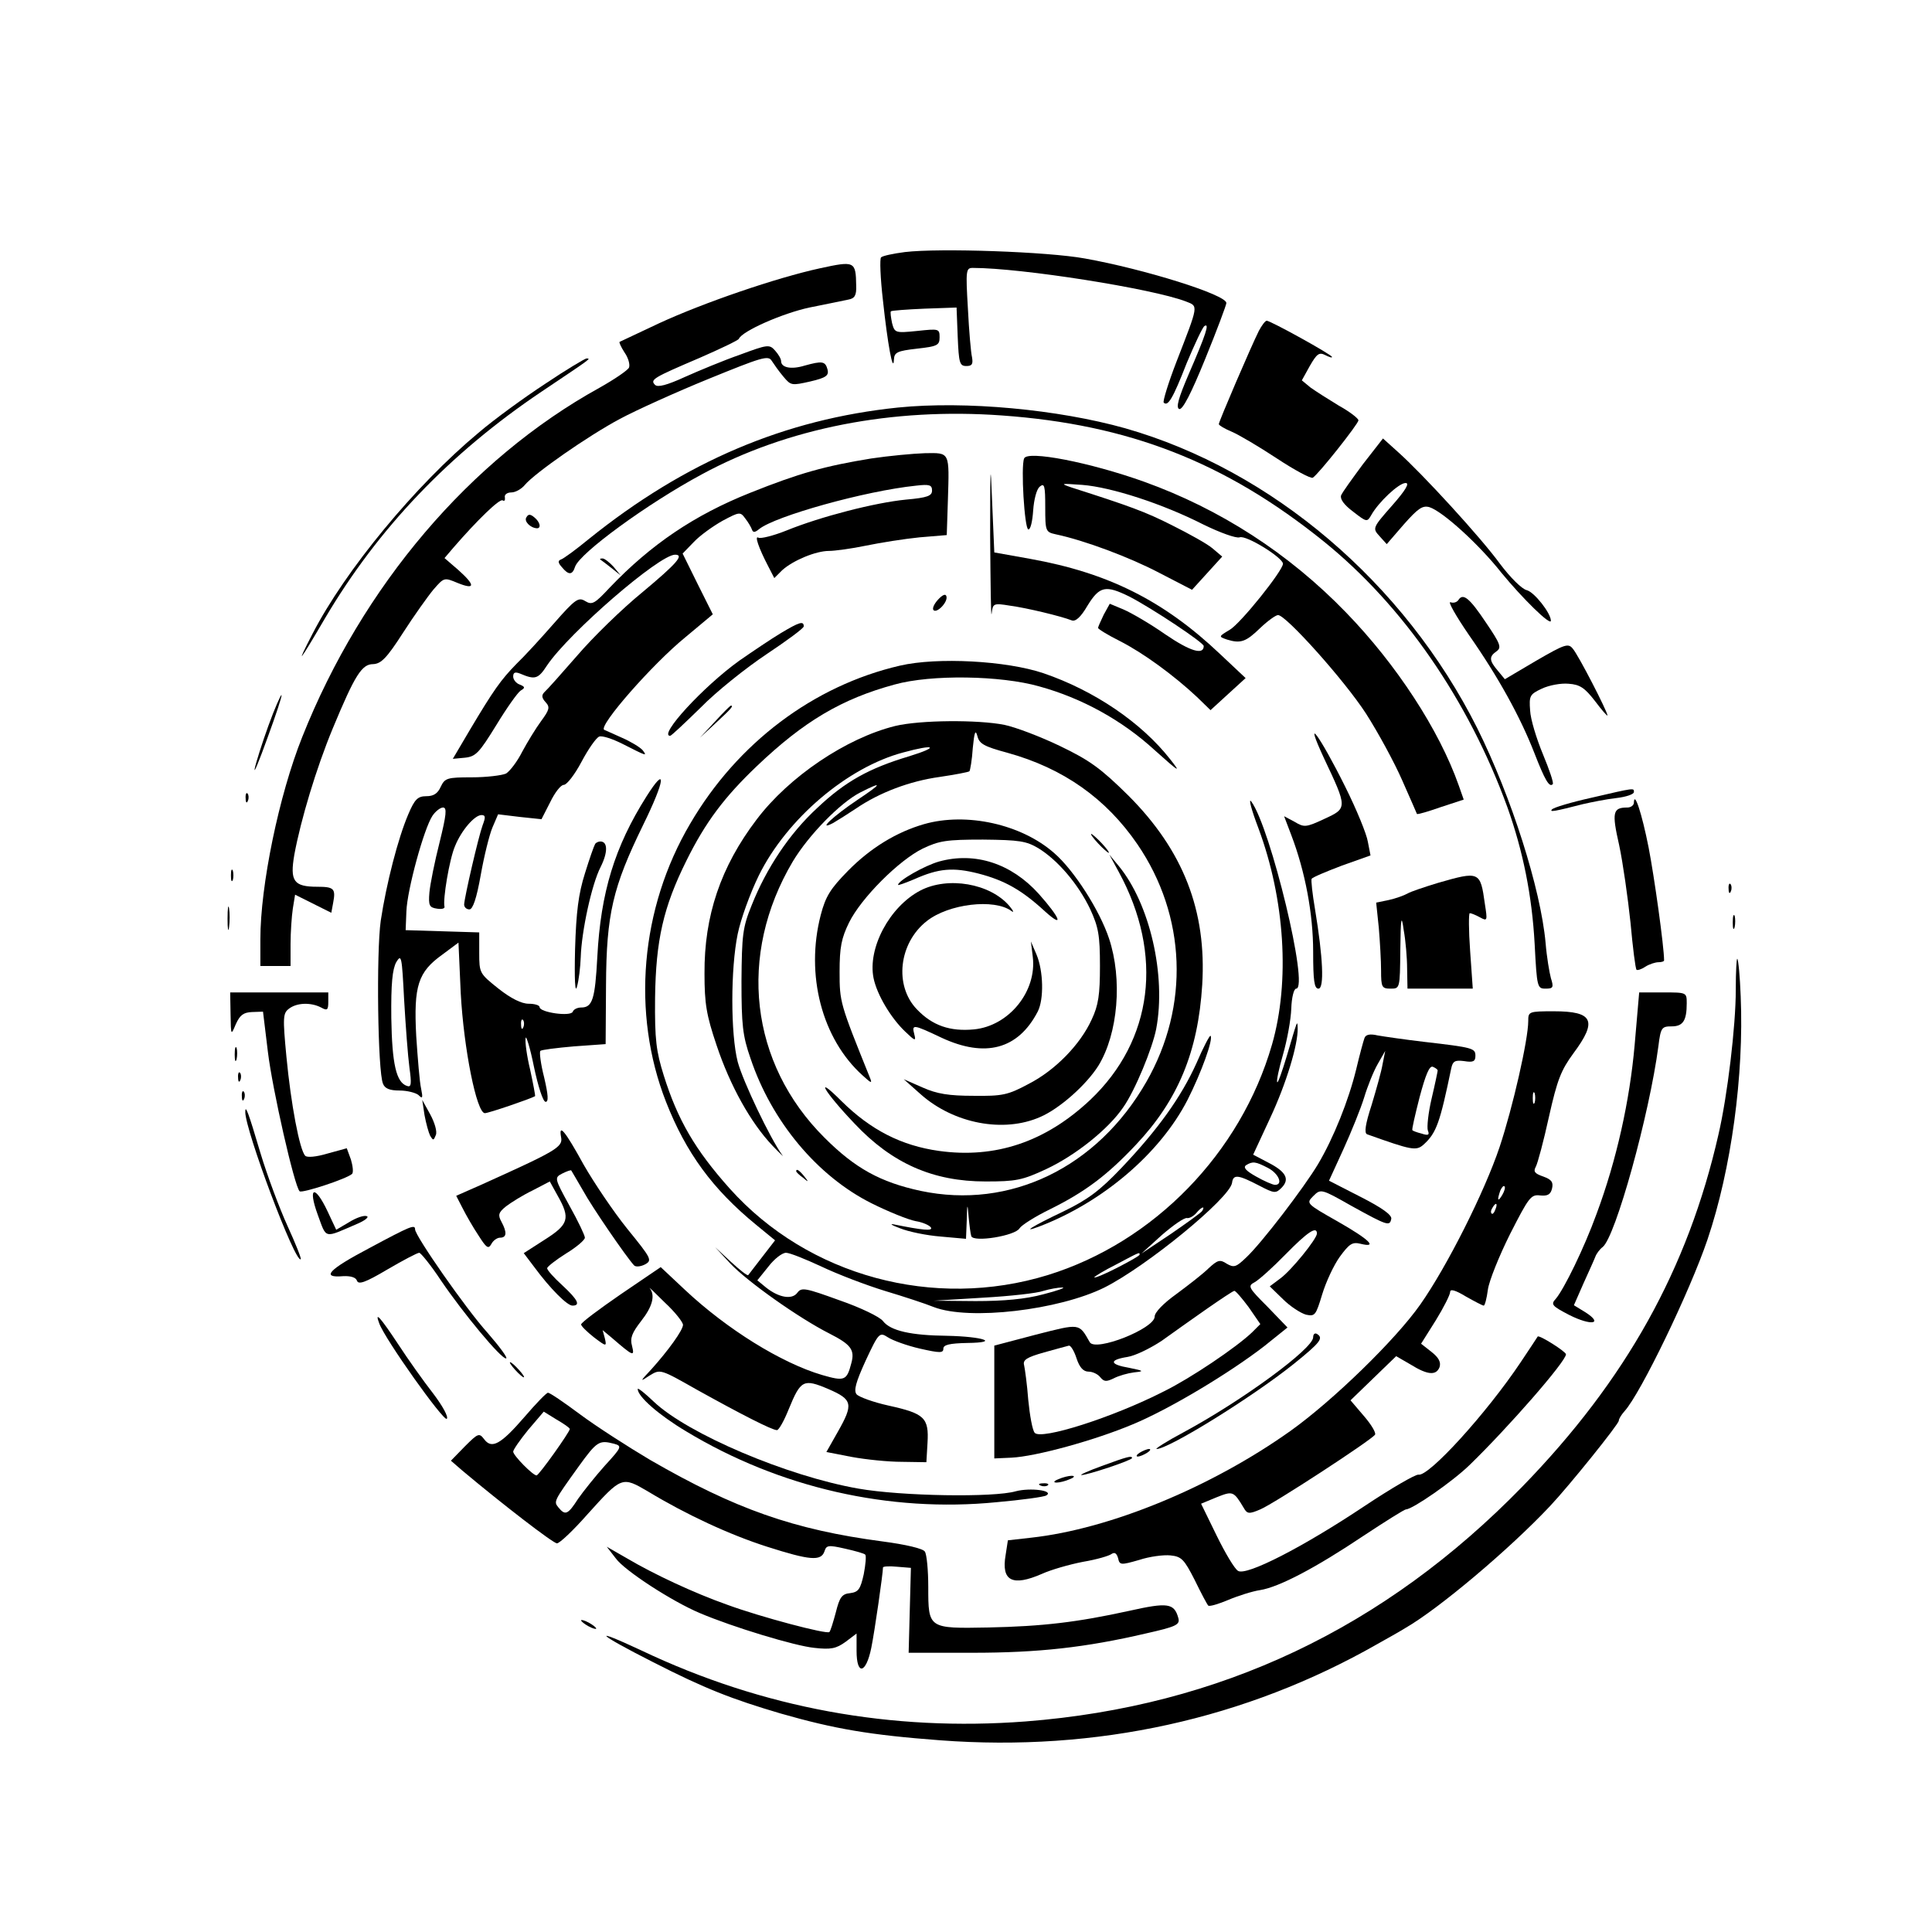 <?xml version="1.0" standalone="no"?>
<!DOCTYPE svg PUBLIC "-//W3C//DTD SVG 20010904//EN"
 "http://www.w3.org/TR/2001/REC-SVG-20010904/DTD/svg10.dtd">
<svg version="1.0" xmlns="http://www.w3.org/2000/svg"
 width="70pt" height="70pt" viewBox="0 0 512 512"
 preserveAspectRatio="xMidYMid meet">
<g transform="translate(0,512) scale(0.1,-0.1)"
fill="#000000" stroke="none">
<path d="M2398 4452 c-31 -4 -59 -10 -63 -14 -4 -3 -2 -55 5 -115 12 -113 27
-195 29 -156 1 19 8 23 61 29 54 6 60 9 60 30 0 23 -2 23 -59 17 -59 -6 -60
-5 -67 21 -3 15 -5 29 -3 31 2 2 42 5 89 7 l85 3 3 -77 c3 -70 5 -78 23 -78
15 0 18 5 15 23 -3 12 -8 70 -11 130 -6 101 -5 107 13 107 129 0 477 -55 565
-89 33 -13 34 -7 -25 -159 -22 -57 -37 -106 -34 -109 11 -11 24 10 61 105 21
50 42 95 47 98 14 9 4 -22 -42 -128 -27 -63 -34 -88 -25 -92 9 -3 32 42 69
133 31 76 56 143 56 148 0 22 -218 90 -375 118 -98 18 -385 28 -477 17z"/>
<path d="M2173 4409 c-115 -25 -308 -91 -427 -146 -55 -26 -102 -48 -104 -49
-2 -1 4 -14 13 -28 10 -14 15 -32 12 -40 -3 -7 -38 -31 -79 -54 -342 -189
-628 -525 -787 -925 -62 -155 -111 -394 -111 -536 l0 -71 40 0 40 0 0 58 c0
31 3 74 6 94 l6 37 48 -24 48 -24 5 27 c7 37 2 42 -42 42 -63 0 -73 15 -61 85
17 92 58 229 102 335 59 142 77 170 107 170 21 1 36 16 79 83 29 45 66 97 81
115 28 32 28 32 64 17 47 -19 47 -6 1 35 l-36 31 23 27 c64 74 123 131 131
126 5 -3 7 0 6 8 -2 7 6 13 17 13 11 0 27 9 36 20 26 31 166 129 252 175 43
23 149 71 235 106 140 57 158 63 167 48 6 -9 19 -28 31 -42 20 -24 22 -24 71
-13 43 10 50 16 46 32 -6 22 -14 23 -61 10 -36 -11 -62 -5 -62 12 0 6 -7 18
-16 28 -15 17 -20 16 -93 -11 -43 -15 -108 -42 -146 -59 -48 -22 -72 -28 -79
-21 -14 14 -5 19 119 72 55 24 101 46 103 50 9 21 117 68 187 83 44 9 90 18
103 21 17 3 22 11 21 37 -1 65 -4 66 -96 46z"/>
<path d="M3336 4243 c-20 -40 -106 -240 -106 -247 0 -3 15 -12 34 -20 19 -8
73 -40 120 -71 47 -31 90 -54 95 -51 15 9 121 143 121 152 0 5 -23 23 -52 39
-28 17 -61 38 -75 48 l-23 19 21 38 c19 33 25 37 41 29 10 -5 18 -8 18 -5 0 6
-163 96 -173 96 -4 0 -13 -12 -21 -27z"/>
<path d="M1445 4103 c-55 -36 -135 -94 -177 -130 -167 -139 -353 -364 -440
-533 -46 -89 -36 -77 33 41 141 239 330 437 574 601 134 90 132 88 119 88 -5
-1 -54 -30 -109 -67z"/>
<path d="M2380 4040 c-300 -31 -564 -143 -819 -348 -34 -28 -68 -53 -75 -55
-8 -3 -7 -9 3 -20 18 -22 28 -21 35 1 12 36 191 167 336 245 227 123 505 177
795 156 336 -24 591 -123 852 -333 211 -170 385 -422 488 -706 41 -115 65
-233 72 -362 6 -115 7 -118 29 -118 20 0 22 3 14 28 -4 15 -11 56 -14 93 -13
144 -91 388 -181 569 -193 385 -544 684 -933 795 -178 50 -423 73 -602 55z"/>
<path d="M3612 3890 c-28 -38 -55 -75 -58 -83 -3 -10 8 -25 32 -43 36 -28 37
-28 48 -9 19 34 73 85 91 85 11 0 1 -18 -36 -60 -52 -59 -52 -60 -33 -81 l19
-21 45 52 c38 43 50 51 68 46 35 -11 131 -98 191 -174 55 -67 131 -142 131
-127 0 20 -44 76 -64 81 -13 3 -44 34 -71 70 -51 70 -205 238 -270 296 l-40
36 -53 -68z"/>
<path d="M2624 3700 c1 -129 2 -222 4 -206 3 27 5 28 48 21 45 -6 136 -28 164
-39 10 -4 24 8 42 39 32 52 48 55 111 24 60 -31 197 -122 197 -131 0 -25 -36
-14 -102 31 -40 28 -90 57 -111 66 l-36 15 -16 -29 c-8 -17 -15 -32 -15 -35 0
-3 26 -19 58 -35 61 -31 142 -90 204 -148 l36 -35 47 43 46 42 -68 64 c-150
142 -297 215 -503 252 l-95 17 -6 140 c-4 109 -5 89 -5 -96z"/>
<path d="M2309 3905 c-123 -20 -191 -39 -321 -91 -148 -59 -263 -137 -372
-251 -40 -43 -47 -47 -65 -36 -18 11 -26 6 -83 -59 -35 -40 -79 -88 -99 -107
-42 -43 -61 -70 -123 -174 l-46 -78 32 3 c29 3 38 13 83 86 28 46 57 87 65 92
12 7 12 10 -3 16 -9 3 -17 13 -17 21 0 11 5 13 18 8 40 -17 48 -15 72 22 59
87 297 293 339 293 25 0 5 -23 -86 -99 -54 -44 -132 -120 -173 -168 -41 -47
-80 -91 -87 -97 -8 -8 -8 -15 3 -27 12 -13 10 -20 -12 -50 -14 -19 -36 -55
-50 -81 -13 -26 -33 -52 -43 -58 -11 -5 -52 -10 -91 -10 -65 0 -71 -2 -82 -25
-8 -18 -19 -25 -38 -25 -23 0 -31 -8 -48 -48 -27 -63 -58 -183 -73 -282 -12
-85 -8 -400 6 -432 5 -13 18 -18 44 -18 20 0 43 -6 50 -12 11 -11 12 -8 7 17
-4 17 -9 80 -13 140 -7 133 5 169 69 215 l43 32 6 -134 c8 -147 42 -318 64
-318 10 0 121 38 133 45 1 1 -5 33 -13 70 -9 37 -14 75 -12 84 1 9 12 -26 22
-76 11 -52 24 -93 31 -93 8 0 7 18 -4 65 -9 35 -13 67 -10 70 3 3 43 8 89 12
l84 6 1 156 c1 189 18 260 98 424 59 120 64 163 9 76 -84 -133 -121 -254 -130
-424 -6 -114 -13 -135 -43 -135 -10 0 -20 -5 -22 -11 -5 -14 -88 -2 -88 12 0
5 -13 9 -29 9 -19 0 -47 14 -80 40 -50 40 -51 41 -51 95 l0 54 -97 3 -98 3 2
50 c2 56 46 218 69 253 8 12 21 22 28 22 11 0 9 -19 -9 -92 -13 -51 -25 -111
-27 -133 -3 -35 0 -40 20 -43 12 -2 21 0 20 5 -5 18 13 127 28 161 17 42 52
82 70 82 11 0 11 -6 3 -27 -11 -30 -48 -190 -49 -210 0 -7 6 -13 14 -13 9 0
19 29 30 91 9 51 23 107 31 126 l15 35 58 -7 57 -6 23 45 c12 25 28 46 36 46
8 0 29 27 47 61 18 34 39 64 47 67 8 3 35 -6 61 -19 65 -33 67 -34 54 -17 -7
8 -32 23 -55 33 -24 11 -45 20 -47 21 -15 11 128 174 215 245 l73 61 -40 80
-40 81 30 31 c16 17 51 42 76 56 45 24 47 24 60 6 8 -10 16 -24 18 -30 3 -8 8
-7 19 2 42 34 280 101 416 115 35 4 42 2 42 -13 0 -14 -12 -19 -69 -24 -82 -8
-226 -45 -317 -82 -35 -14 -68 -22 -74 -19 -11 7 0 -26 26 -76 l16 -31 21 21
c29 26 89 51 124 51 15 0 60 6 98 14 39 8 102 18 142 22 l72 6 3 92 c4 130 6
126 -61 125 -31 -1 -95 -7 -142 -14z m-1224 -1614 c6 -43 5 -53 -6 -49 -29 9
-40 58 -42 180 -1 92 3 129 13 148 14 23 15 16 21 -100 4 -69 10 -149 14 -179z
m302 107 c-3 -8 -6 -5 -6 6 -1 11 2 17 5 13 3 -3 4 -12 1 -19z"/>
<path d="M2714 3905 c-9 -22 1 -185 11 -188 6 -1 11 21 13 50 2 29 9 56 17 63
13 11 15 3 15 -54 0 -64 1 -66 28 -72 76 -16 196 -61 274 -102 l87 -45 40 44
40 44 -26 22 c-14 12 -63 39 -107 61 -71 36 -113 51 -266 100 -32 11 -29 11
28 7 77 -6 213 -50 321 -105 45 -22 87 -37 96 -34 17 7 115 -54 115 -70 0 -18
-112 -158 -141 -175 -30 -18 -30 -18 -7 -26 36 -11 50 -6 88 31 20 19 41 34
47 34 21 0 176 -173 233 -261 32 -50 75 -129 96 -177 21 -48 39 -88 39 -89 1
-2 29 6 63 18 l61 20 -13 37 c-52 148 -166 322 -299 459 -152 157 -334 274
-534 346 -145 52 -311 84 -319 62z"/>
<path d="M1395 3749 c-7 -10 10 -28 28 -29 12 0 8 17 -7 29 -11 9 -16 9 -21 0z"/>
<path d="M1591 3637 c2 -1 15 -11 29 -22 l25 -20 -19 23 c-11 12 -24 22 -29
22 -6 0 -8 -1 -6 -3z"/>
<path d="M2486 3531 c-11 -12 -16 -24 -12 -28 9 -9 39 22 34 37 -2 7 -10 4
-22 -9z"/>
<path d="M3865 3530 c-4 -6 -13 -9 -21 -6 -8 3 14 -36 49 -87 77 -110 136
-217 173 -312 28 -72 40 -93 49 -83 3 3 -9 38 -26 79 -17 41 -33 93 -34 116
-3 39 -1 43 31 58 19 9 51 15 71 13 30 -2 43 -11 70 -46 18 -24 33 -41 33 -38
0 10 -77 160 -92 177 -12 15 -21 12 -97 -32 l-83 -49 -19 23 c-23 27 -23 37
-3 51 14 10 10 20 -28 76 -44 66 -61 79 -73 60z"/>
<path d="M2069 3442 c-25 -15 -74 -48 -110 -73 -96 -69 -215 -199 -183 -199 3
0 39 34 81 75 41 42 120 105 174 141 54 36 99 69 99 74 0 15 -11 12 -61 -18z"/>
<path d="M2385 3356 c-229 -53 -431 -205 -556 -419 -132 -224 -156 -502 -64
-737 53 -135 123 -231 239 -326 l50 -41 -34 -44 c-19 -24 -35 -46 -37 -48 -2
-3 -22 13 -46 35 l-42 39 40 -43 c45 -48 182 -145 263 -186 57 -29 68 -43 58
-79 -12 -46 -18 -48 -77 -31 -109 32 -253 122 -363 225 l-65 61 -106 -72 c-58
-40 -105 -75 -105 -80 0 -4 15 -19 34 -34 33 -25 34 -25 29 -3 l-6 22 24 -20
c58 -50 61 -51 54 -22 -6 21 0 35 24 66 30 38 38 68 23 87 -4 5 14 -12 40 -38
27 -25 48 -52 48 -59 0 -14 -39 -68 -84 -118 -31 -33 -31 -34 -4 -16 28 17 28
17 125 -38 117 -65 199 -107 212 -107 5 0 19 25 31 55 32 78 39 82 105 54 65
-28 67 -40 25 -114 l-30 -53 67 -13 c38 -7 97 -13 133 -13 l65 -1 3 51 c4 67
-8 78 -103 99 -41 9 -79 23 -85 30 -8 10 -2 32 24 89 35 75 37 76 59 62 12 -8
50 -22 85 -30 53 -12 62 -12 62 0 0 10 16 14 63 15 89 1 43 17 -53 19 -95 1
-150 13 -170 39 -8 11 -60 36 -115 55 -91 33 -101 35 -112 20 -14 -19 -49 -13
-83 14 l-23 19 29 36 c16 21 37 37 47 37 10 0 52 -17 95 -37 42 -20 118 -49
167 -64 50 -15 108 -34 130 -43 94 -36 331 -8 452 52 113 57 331 236 338 277
3 24 16 22 72 -7 40 -21 44 -21 59 -6 23 23 12 43 -35 67 l-40 21 45 97 c43
92 74 195 73 238 -1 23 0 24 -29 -74 -12 -40 -23 -71 -25 -69 -3 2 4 35 15 73
11 38 21 93 22 122 1 30 7 53 13 53 35 0 -68 427 -119 496 -8 10 0 -21 19 -71
70 -188 84 -406 36 -573 -83 -288 -313 -524 -594 -611 -302 -93 -635 -3 -843
229 -92 103 -138 182 -175 300 -20 64 -24 94 -23 205 2 154 22 241 83 364 51
103 101 169 187 251 125 119 225 178 365 216 97 27 281 24 383 -5 113 -31 220
-90 306 -169 66 -59 71 -62 41 -24 -76 97 -201 182 -336 228 -98 33 -281 43
-380 20z m975 -1331 c29 -15 41 -45 19 -45 -6 0 -29 10 -50 22 -27 15 -35 24
-27 30 18 11 25 10 58 -7z m-174 -114 c-3 -5 -41 -32 -83 -61 l-78 -52 54 49
c30 26 60 47 67 45 6 -1 17 5 24 13 13 16 25 21 16 6z m-166 -116 c0 -3 -27
-18 -60 -35 -33 -17 -60 -28 -60 -25 0 2 26 18 58 34 64 34 62 33 62 26z
m-255 -105 c-48 -13 -105 -18 -180 -18 l-110 1 130 8 c72 4 144 12 160 18 17
5 39 9 50 9 11 0 -11 -8 -50 -18z"/>
<path d="M711 3196 c-17 -47 -33 -98 -36 -113 -3 -16 12 21 34 82 22 60 39
111 37 113 -2 1 -18 -35 -35 -82z"/>
<path d="M1895 3208 l-40 -43 43 40 c39 36 47 45 39 45 -2 0 -21 -19 -42 -42z"/>
<path d="M2372 3196 c-129 -32 -281 -134 -367 -248 -95 -125 -139 -255 -138
-408 0 -80 5 -110 32 -190 36 -108 91 -206 148 -266 21 -22 33 -33 26 -25 -32
44 -104 195 -118 247 -19 74 -19 247 0 339 8 39 33 108 56 155 74 150 235 287
383 326 84 23 97 15 16 -10 -107 -32 -170 -67 -244 -137 -74 -68 -135 -160
-174 -258 -24 -59 -26 -79 -27 -201 0 -116 3 -145 24 -205 56 -167 177 -312
321 -384 44 -22 96 -43 116 -47 19 -3 37 -11 41 -17 6 -10 -23 -7 -97 8 -14 3
-7 -2 15 -10 22 -9 70 -19 108 -22 l67 -6 2 49 c1 46 2 47 5 9 2 -22 5 -45 7
-51 6 -17 117 1 128 21 5 8 41 31 80 50 93 46 152 90 229 172 111 118 164 246
175 423 12 196 -50 356 -196 502 -73 72 -102 93 -181 131 -52 25 -118 50 -147
56 -70 14 -224 13 -290 -3z m298 -71 c148 -41 261 -121 344 -242 130 -190 139
-429 24 -630 -130 -227 -361 -339 -598 -289 -107 23 -174 60 -255 141 -198
197 -231 484 -84 732 42 70 126 156 179 183 61 31 58 24 -8 -20 -64 -43 -108
-84 -64 -61 12 7 39 24 60 38 63 43 143 73 222 84 41 6 77 13 79 15 2 2 7 30
9 62 4 41 7 50 12 32 5 -21 17 -28 80 -45z"/>
<path d="M2449 2936 c-73 -21 -142 -63 -202 -124 -46 -47 -59 -67 -72 -117
-41 -158 3 -328 111 -425 24 -22 26 -22 19 -5 -79 196 -80 199 -80 280 0 65 5
89 25 130 32 65 132 165 195 196 44 21 63 24 160 24 97 -1 115 -4 147 -23 52
-32 106 -96 137 -161 22 -48 26 -69 26 -151 0 -76 -4 -104 -22 -142 -30 -66
-97 -135 -168 -171 -54 -29 -69 -32 -145 -31 -65 0 -97 5 -135 22 l-50 22 45
-40 c88 -78 220 -103 317 -60 51 22 122 85 154 136 52 85 64 229 28 337 -25
75 -93 181 -145 226 -87 77 -233 109 -345 77z"/>
<path d="M2910 2885 c13 -14 26 -25 28 -25 3 0 -5 11 -18 25 -13 14 -26 25
-28 25 -3 0 5 -11 18 -25z"/>
<path d="M2489 2837 c-39 -11 -109 -51 -109 -62 0 -2 19 5 43 15 65 29 103 32
170 15 69 -18 114 -43 176 -100 52 -47 41 -18 -16 46 -73 81 -169 112 -264 86z"/>
<path d="M2965 2809 c119 -219 91 -446 -76 -604 -118 -111 -251 -156 -401
-135 -99 14 -180 55 -258 132 -74 74 -47 26 35 -60 99 -105 207 -153 347 -153
80 0 97 3 161 33 77 36 165 106 204 164 31 44 77 156 87 207 27 142 -17 333
-100 433 l-24 29 25 -46z"/>
<path d="M2439 2760 c-82 -43 -140 -153 -124 -232 9 -44 46 -106 84 -142 26
-25 29 -26 24 -7 -7 27 -4 27 72 -9 116 -54 203 -31 255 69 17 33 15 108 -3
151 l-15 35 5 -41 c11 -91 -63 -183 -156 -192 -63 -6 -110 10 -151 53 -61 63
-48 176 26 234 58 46 179 60 224 27 8 -6 6 0 -5 13 -51 60 -163 79 -236 41z"/>
<path d="M3509 3110 c62 -131 62 -132 1 -160 -49 -23 -54 -23 -79 -8 l-28 15
19 -50 c37 -97 58 -209 58 -309 0 -77 3 -98 14 -98 16 0 12 83 -9 210 -7 41
-11 78 -9 81 2 4 38 19 80 35 l76 27 -7 36 c-3 20 -30 86 -60 146 -67 135
-113 198 -56 75z"/>
<path d="M4218 3006 c-54 -12 -101 -26 -105 -31 -8 -8 8 -5 82 14 22 5 61 13
88 16 26 3 47 10 47 16 0 11 4 12 -112 -15z"/>
<path d="M651 3004 c0 -11 3 -14 6 -6 3 7 2 16 -1 19 -3 4 -6 -2 -5 -13z"/>
<path d="M4330 2993 c0 -7 -8 -13 -17 -13 -39 0 -42 -12 -22 -100 10 -47 23
-139 30 -205 6 -66 13 -122 16 -125 2 -2 13 1 23 8 11 7 27 12 35 12 8 0 15 2
15 5 0 36 -26 222 -41 299 -18 91 -38 151 -39 119z"/>
<path d="M1577 2883 c-3 -5 -15 -39 -27 -78 -17 -54 -23 -101 -26 -200 -2 -81
0 -119 5 -100 5 17 9 52 10 78 2 68 29 194 53 240 19 38 19 67 -1 67 -5 0 -12
-3 -14 -7z"/>
<path d="M612 2800 c0 -14 2 -19 5 -12 2 6 2 18 0 25 -3 6 -5 1 -5 -13z"/>
<path d="M3810 2780 c-36 -11 -72 -23 -80 -28 -9 -5 -31 -13 -49 -17 l-34 -7
7 -67 c3 -36 6 -87 6 -113 0 -44 2 -48 25 -48 25 0 25 0 26 103 1 87 3 95 9
52 5 -27 9 -74 9 -102 l1 -53 86 0 87 0 -7 100 c-4 55 -4 100 -1 100 4 0 16
-5 27 -11 20 -11 20 -9 13 36 -12 86 -14 87 -125 55z"/>
<path d="M4581 2764 c0 -11 3 -14 6 -6 3 7 2 16 -1 19 -3 4 -6 -2 -5 -13z"/>
<path d="M603 2685 c0 -27 2 -38 4 -22 2 15 2 37 0 50 -2 12 -4 0 -4 -28z"/>
<path d="M4592 2675 c0 -16 2 -22 5 -12 2 9 2 23 0 30 -3 6 -5 -1 -5 -18z"/>
<path d="M4600 2497 c0 -96 -22 -281 -46 -384 -81 -356 -245 -650 -519 -932
-366 -376 -802 -583 -1317 -623 -355 -27 -696 35 -1018 188 -139 65 -117 44
31 -31 137 -70 209 -98 338 -136 143 -41 237 -57 423 -71 414 -31 809 56 1158
255 25 14 59 33 75 43 87 50 275 208 383 323 50 53 182 217 182 226 0 5 7 16
15 25 43 47 174 319 220 455 63 186 97 436 88 645 -2 52 -6 96 -9 99 -2 2 -4
-34 -4 -82z"/>
<path d="M611 2433 c1 -58 1 -58 14 -27 11 24 20 31 43 32 l29 1 13 -107 c12
-99 70 -355 84 -369 6 -6 125 33 139 46 4 4 2 21 -3 38 l-11 30 -51 -14 c-30
-9 -54 -11 -59 -6 -15 15 -38 137 -50 263 -10 105 -9 115 7 127 21 16 58 17
85 3 16 -9 19 -7 19 15 l0 25 -130 0 -130 0 1 -57z"/>
<path d="M4332 2351 c-13 -148 -48 -306 -101 -448 -33 -91 -86 -199 -108 -225
-14 -15 -10 -19 36 -43 58 -29 91 -24 43 7 l-31 19 25 57 c14 31 29 64 32 72
3 8 12 20 19 25 34 26 124 351 148 533 6 49 9 52 35 52 30 0 40 15 40 61 0 29
0 29 -63 29 l-63 0 -12 -139z"/>
<path d="M4050 2414 c0 -49 -41 -229 -76 -334 -40 -119 -139 -316 -210 -417
-66 -94 -232 -255 -344 -335 -211 -150 -479 -260 -687 -283 l-62 -7 -6 -39
c-12 -69 18 -84 96 -50 24 11 73 25 109 32 36 6 70 16 76 21 8 5 13 2 17 -11
4 -19 7 -19 56 -5 27 9 65 14 83 12 29 -3 36 -10 64 -65 17 -35 33 -65 36 -68
3 -3 27 4 53 15 26 11 64 23 84 26 51 8 149 60 273 143 59 39 110 71 114 71
17 0 124 74 169 118 102 99 255 274 255 293 0 7 -71 52 -75 47 -1 -2 -21 -32
-45 -68 -91 -136 -244 -304 -271 -298 -8 1 -72 -36 -144 -84 -162 -108 -312
-185 -334 -171 -9 5 -34 47 -57 94 l-41 84 41 17 c43 17 45 17 72 -28 9 -16
14 -17 44 -4 36 15 295 184 304 198 3 5 -10 27 -30 50 l-35 41 61 59 60 58 38
-22 c45 -28 68 -30 77 -7 4 13 -2 25 -21 40 l-28 22 39 62 c21 34 38 68 38 75
0 9 14 5 42 -12 23 -13 44 -24 47 -24 3 0 8 19 11 42 3 23 30 90 59 148 49 96
55 105 79 102 20 -2 28 2 32 18 4 17 -1 24 -23 32 -23 8 -27 13 -20 26 5 9 21
69 35 133 22 98 32 123 65 168 64 86 52 111 -52 111 -67 0 -68 -1 -68 -26z
m17 -216 c-3 -7 -5 -2 -5 12 0 14 2 19 5 13 2 -7 2 -19 0 -25z m-86 -245 c-12
-20 -14 -14 -5 12 4 9 9 14 11 11 3 -2 0 -13 -6 -23z m-18 -38 c-3 -9 -8 -14
-10 -11 -3 3 -2 9 2 15 9 16 15 13 8 -4z"/>
<path d="M3171 2303 c-41 -91 -103 -177 -199 -278 -57 -60 -89 -84 -153 -115
-86 -41 -114 -59 -64 -40 167 64 319 193 392 335 37 73 69 162 61 170 -2 2
-19 -30 -37 -72z"/>
<path d="M3616 2369 c-3 -8 -13 -45 -22 -83 -20 -82 -60 -182 -101 -251 -37
-62 -150 -210 -191 -248 -26 -25 -32 -27 -51 -16 -18 12 -24 10 -48 -12 -15
-15 -54 -45 -85 -68 -35 -25 -58 -49 -58 -60 0 -32 -157 -94 -172 -68 -29 51
-25 50 -143 20 l-110 -29 0 -149 0 -150 45 2 c65 3 221 46 321 88 97 40 257
136 350 208 l61 49 -53 55 c-51 51 -53 55 -34 65 11 6 48 39 82 74 58 59 83
76 83 55 0 -14 -68 -98 -97 -119 l-28 -21 35 -34 c19 -19 47 -37 61 -41 24 -5
26 -2 43 54 10 33 31 78 47 100 25 34 33 39 54 34 48 -12 24 11 -60 59 -83 47
-84 48 -65 67 20 20 21 20 102 -26 96 -53 101 -54 105 -34 2 10 -24 29 -81 58
l-84 43 38 83 c21 46 46 108 55 137 9 30 25 70 36 89 l20 35 -7 -35 c-3 -19
-17 -68 -29 -108 -17 -52 -20 -75 -12 -78 118 -42 130 -45 150 -27 34 31 43
58 73 202 4 19 10 22 34 19 24 -4 30 -1 30 14 0 20 -6 22 -136 37 -51 6 -106
14 -123 17 -21 5 -32 2 -35 -7z m194 -86 c0 -2 -7 -36 -16 -74 -9 -38 -13 -77
-10 -85 5 -12 1 -14 -17 -8 -12 3 -23 7 -24 9 -2 1 7 40 19 87 16 60 26 84 35
81 7 -3 13 -7 13 -10z m-501 -627 l31 -45 -22 -22 c-42 -40 -162 -121 -233
-156 -137 -70 -327 -130 -343 -110 -6 7 -13 46 -17 87 -3 41 -9 83 -11 92 -4
14 7 21 53 34 32 9 62 17 66 18 5 0 14 -15 20 -34 8 -24 18 -35 32 -35 11 0
25 -7 31 -15 10 -12 16 -12 35 -3 13 7 38 14 54 16 28 3 27 4 -12 12 -53 9
-55 21 -5 29 20 3 61 23 91 43 29 21 83 59 120 85 36 25 69 47 72 47 3 1 20
-19 38 -43z"/>
<path d="M622 2325 c0 -16 2 -22 5 -12 2 9 2 23 0 30 -3 6 -5 -1 -5 -18z"/>
<path d="M631 2264 c0 -11 3 -14 6 -6 3 7 2 16 -1 19 -3 4 -6 -2 -5 -13z"/>
<path d="M641 2214 c0 -11 3 -14 6 -6 3 7 2 16 -1 19 -3 4 -6 -2 -5 -13z"/>
<path d="M1125 2165 c4 -22 11 -47 15 -55 8 -13 9 -13 15 2 4 9 -3 33 -15 55
l-21 38 6 -40z"/>
<path d="M650 2173 c0 -49 133 -403 147 -390 2 2 -14 42 -35 88 -21 46 -54
134 -72 194 -32 108 -40 129 -40 108z"/>
<path d="M1487 2106 c5 -26 -13 -36 -210 -125 l-68 -30 17 -33 c9 -18 28 -51
42 -72 21 -33 26 -37 34 -23 5 10 16 17 23 17 18 0 19 14 4 42 -10 18 -8 25
12 41 13 10 45 30 70 42 l46 24 21 -38 c34 -60 29 -76 -34 -116 l-56 -36 28
-37 c42 -57 87 -102 101 -102 22 0 15 15 -27 54 -22 20 -40 40 -40 45 0 4 23
22 50 39 28 17 50 36 50 42 0 6 -18 44 -41 85 -40 73 -40 74 -19 85 12 6 23
10 24 8 1 -2 15 -25 31 -53 24 -44 114 -175 135 -198 4 -5 17 -4 29 2 20 11
18 15 -47 95 -37 46 -88 122 -115 169 -50 91 -67 111 -60 73z"/>
<path d="M2110 2016 c0 -2 8 -10 18 -17 15 -13 16 -12 3 4 -13 16 -21 21 -21
13z"/>
<path d="M842 1901 c24 -65 15 -63 103 -25 22 9 34 19 27 21 -7 3 -28 -4 -47
-16 l-34 -20 -23 49 c-34 72 -53 65 -26 -9z"/>
<path d="M978 1812 c-108 -57 -128 -79 -69 -74 20 1 34 -3 37 -12 4 -11 22 -5
81 30 41 24 79 44 84 44 4 0 31 -33 58 -74 60 -88 158 -206 172 -206 6 0 -16
30 -49 68 -57 63 -192 257 -192 274 0 14 -12 9 -122 -50z"/>
<path d="M1005 1613 c15 -42 171 -261 179 -253 5 5 -11 34 -36 67 -25 32 -67
91 -93 131 -47 71 -63 89 -50 55z"/>
<path d="M3480 1576 c0 -30 -188 -168 -344 -252 -45 -24 -76 -44 -71 -44 32 0
253 137 363 225 72 58 80 69 62 80 -5 3 -10 0 -10 -9z"/>
<path d="M1365 1490 c10 -11 20 -20 23 -20 3 0 -3 9 -13 20 -10 11 -20 20 -23
20 -3 0 3 -9 13 -20z"/>
<path d="M1690 1439 c0 -20 56 -69 128 -112 248 -150 539 -216 823 -188 67 6
126 14 132 18 21 13 -43 21 -81 11 -58 -17 -303 -13 -417 7 -189 33 -452 145
-542 230 -24 23 -43 38 -43 34z"/>
<path d="M1390 1365 c-63 -73 -87 -86 -107 -59 -13 17 -16 16 -51 -19 l-37
-38 30 -26 c106 -89 241 -193 251 -193 7 0 43 34 80 76 92 102 92 102 162 61
101 -61 215 -114 315 -146 113 -36 143 -39 152 -12 5 16 10 17 54 7 27 -6 52
-13 54 -16 3 -3 1 -26 -4 -52 -9 -40 -14 -47 -36 -50 -22 -2 -28 -11 -38 -51
-7 -26 -14 -49 -17 -52 -6 -7 -183 40 -270 72 -88 31 -195 81 -266 123 l-54
31 24 -31 c23 -32 149 -114 223 -145 87 -37 252 -87 303 -92 44 -5 58 -2 83
16 l29 22 0 -46 c0 -66 25 -61 39 8 9 44 31 198 31 213 0 3 17 4 37 2 l37 -3
-3 -112 -3 -113 169 0 c175 0 300 14 459 51 80 18 91 23 87 40 -11 41 -28 43
-131 20 -137 -30 -228 -41 -373 -44 -159 -3 -159 -3 -159 107 0 44 -4 87 -9
94 -4 8 -51 19 -112 27 -235 31 -391 86 -616 216 -59 35 -143 89 -186 121 -43
32 -81 58 -85 57 -4 0 -32 -29 -62 -64z m120 -32 c0 -8 -82 -123 -88 -123 -10
0 -62 53 -62 63 0 5 18 31 40 58 l41 48 34 -21 c19 -11 35 -22 35 -25z m117
-39 c22 -6 21 -9 -24 -58 -25 -28 -57 -68 -71 -88 -27 -42 -34 -45 -52 -23
-13 16 -13 16 53 108 49 68 55 71 94 61z"/>
<path d="M3020 1270 c-8 -5 -10 -10 -5 -10 6 0 17 5 25 10 8 5 11 10 5 10 -5
0 -17 -5 -25 -10z"/>
<path d="M2920 1235 c-36 -13 -60 -24 -54 -24 13 -1 134 39 134 45 0 7 -12 4
-80 -21z"/>
<path d="M2805 1200 c-13 -5 -14 -9 -5 -9 8 0 24 4 35 9 13 5 14 9 5 9 -8 0
-24 -4 -35 -9z"/>
<path d="M2758 1183 c7 -3 16 -2 19 1 4 3 -2 6 -13 5 -11 0 -14 -3 -6 -6z"/>
<path d="M1540 826 c0 -3 9 -10 20 -16 11 -6 20 -8 20 -6 0 3 -9 10 -20 16
-11 6 -20 8 -20 6z"/>
</g>
</svg>